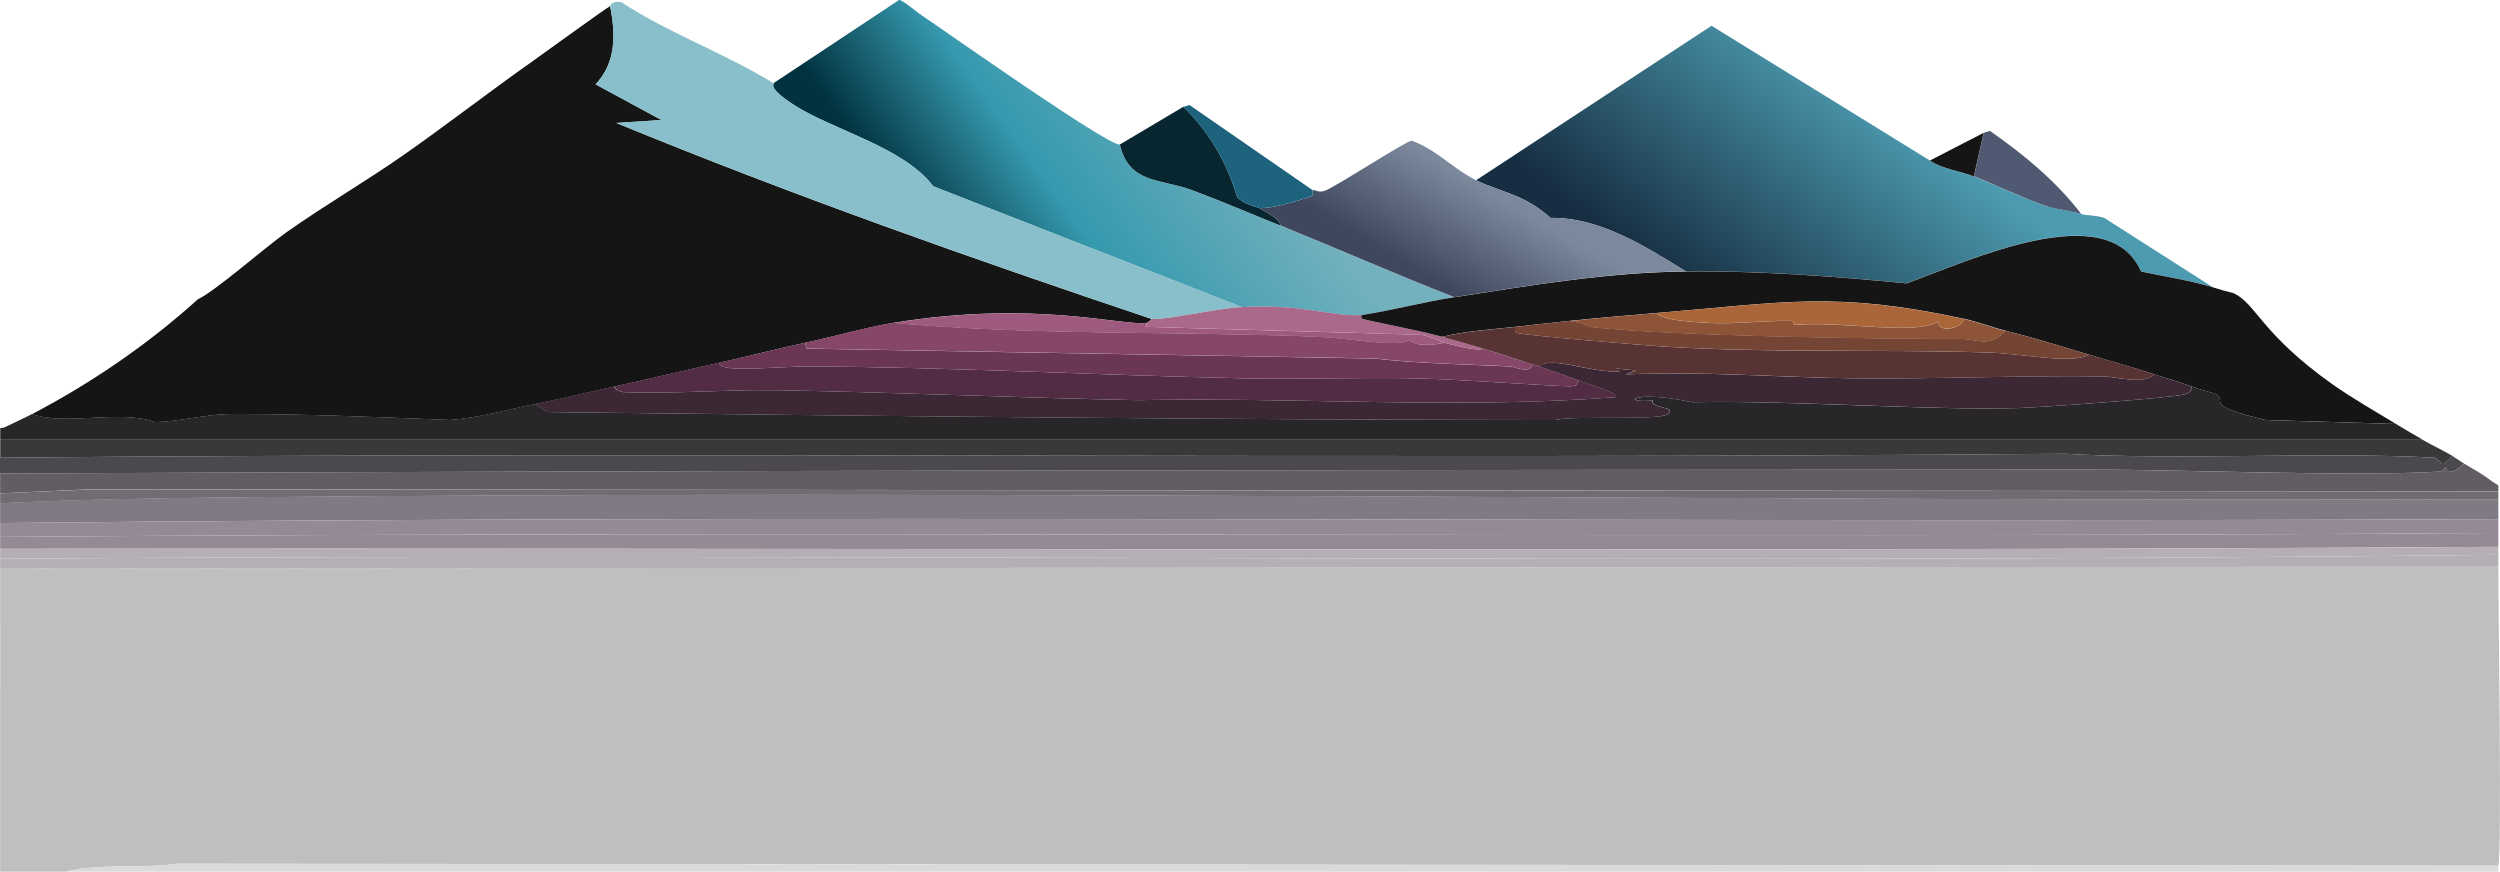 <?xml version="1.0" encoding="UTF-8"?>
<svg id="Layer_2" data-name="Layer 2" xmlns="http://www.w3.org/2000/svg" xmlns:xlink="http://www.w3.org/1999/xlink" viewBox="0 0 2038.56 710.8">
  <defs>
    <style>
      .cls-1 {
        fill: url(#linear-gradient);
      }

      .cls-1, .cls-2, .cls-3, .cls-4, .cls-5, .cls-6, .cls-7, .cls-8, .cls-9, .cls-10, .cls-11, .cls-12, .cls-13, .cls-14, .cls-15, .cls-16, .cls-17, .cls-18, .cls-19, .cls-20, .cls-21, .cls-22, .cls-23, .cls-24, .cls-25, .cls-26, .cls-27, .cls-28 {
        stroke-width: 0px;
      }

      .cls-2 {
        fill: url(#linear-gradient-2);
      }

      .cls-3 {
        fill: url(#linear-gradient-3);
      }

      .cls-4 {
        fill: #4b494d;
      }

      .cls-5 {
        fill: #716c72;
      }

      .cls-6 {
        fill: #615d62;
      }

      .cls-7 {
        fill: #817983;
      }

      .cls-8 {
        fill: #512c44;
      }

      .cls-9 {
        fill: #4f5971;
      }

      .cls-10 {
        fill: #573334;
      }

      .cls-11 {
        fill: #292629;
      }

      .cls-12 {
        fill: #39393a;
      }

      .cls-13 {
        fill: #3c2734;
      }

      .cls-14 {
        fill: #151515;
      }

      .cls-15 {
        fill: #08262f;
      }

      .cls-16 {
        fill: #1e637e;
      }

      .cls-17 {
        fill: #dad9dc;
      }

      .cls-18 {
        fill: #c0bfc0;
      }

      .cls-19 {
        fill: #aa6638;
      }

      .cls-20 {
        fill: #aa688b;
      }

      .cls-21 {
        fill: #89bfca;
      }

      .cls-22 {
        fill: #b5afb5;
      }

      .cls-23 {
        fill: #8e5437;
      }

      .cls-24 {
        fill: #9d5a7e;
      }

      .cls-25 {
        fill: #854667;
      }

      .cls-26 {
        fill: #938a95;
      }

      .cls-27 {
        fill: #744435;
      }

      .cls-28 {
        fill: #6b3653;
      }
    </style>
    <linearGradient id="linear-gradient" x1="1007.6" y1="338.69" x2="788" y2="181.39" gradientTransform="translate(0 422.61) scale(1 -1)" gradientUnits="userSpaceOnUse">
      <stop offset="0" stop-color="#73b1be"/>
      <stop offset=".6" stop-color="#3699ae"/>
      <stop offset="1" stop-color="#013240"/>
    </linearGradient>
    <linearGradient id="linear-gradient-2" x1="1569.35" y1="313.64" x2="1429.13" y2="138.48" gradientTransform="translate(0 422.61) scale(1 -1)" gradientUnits="userSpaceOnUse">
      <stop offset="0" stop-color="#4c9bb0"/>
      <stop offset="1" stop-color="#172e42"/>
    </linearGradient>
    <linearGradient id="linear-gradient-3" x1="1221.49" y1="262.31" x2="1178.1" y2="188.76" gradientTransform="translate(0 422.61) scale(1 -1)" gradientUnits="userSpaceOnUse">
      <stop offset="0" stop-color="#7c899d"/>
      <stop offset="1" stop-color="#3e475e"/>
    </linearGradient>
  </defs>
  <g id="Layer_1-2" data-name="Layer 1">
    <g id="Ocean">
      <g>
        <g>
          <path class="cls-1" d="M752.1,12.9c18.8,12.5,150.7,105.8,161.1,105,7.2,32.2,33.5,27.8,58.7,37.2,24.5,9.1,48.5,19.4,72.6,29.1,47.3,19,93.7,39.5,141.2,58.2-25.5,3.9-50.1,10.7-75.6,14.5-26,1.5-45.9-9.1-97.5-6.5q-125.8-49.3-251.7-98.5c-23.9-31.9-81.9-45.9-113.4-66.2-23-14.9-15.7-17-16.9-17.8Q681.8,34,733.1,0c2.7-.2,15.5,10.6,19,12.9Z"/>
          <g>
            <path class="cls-14" d="M939.1,260.1c-.3.8-3.7,3.2-4,3.2-19.6,2.8-91.4-19-206.9,0-21.8,3.6-49,11.4-71.6,16.2-23.3,4.9-46.3,11.1-69.6,16.2-28.6,6.2-56.9,13.3-85.5,19.4-21.9,4.7-43.7,10.2-65.6,14.5-22.9,4.6-44.9,11-68.6,12.9-60.2-2.4-120.8-5.1-181-4.8-17.4.1-40.6,6.2-59.7,6.5-29.9-10.5-72.6,3.4-100.5-6.5,50-26.2,95.5-57.8,135.3-93.7,14.3-6.7,55.1-42.6,72.6-54.9,30.9-21.8,64.5-41.3,95.5-63,35.3-24.7,69.2-51.1,104.4-75.9,9.7-6.8,60-43.5,63.7-45.2,4.1,21.8,5.5,45.5-11.9,63.8q26.9,14.5,53.7,29.1-18.4,1.2-36.8,2.4c142.3,58.5,289,110.3,436.5,159.8Z"/>
            <path class="cls-21" d="M630.8,67.9c1.2.7-6.1,2.9,16.9,17.8,31.4,20.3,89.5,34.3,113.4,66.2q125.8,49.3,251.7,98.5c-21.1,1.1-62.1,10.8-73.6,9.7-147.5-49.5-294.2-101.3-436.7-159.9q18.4-1.2,36.8-2.4-26.9-14.5-53.7-29.1c17.4-18.4,16-42,11.9-63.8.4-.2.6-4.3,9-3.2,38.4,25.2,85,42,124.3,66.2Z"/>
          </g>
          <g>
            <path class="cls-8" d="M587,295.6c-4,9,48.7,3.1,72.6,3.2,117.9.6,236.2,7.2,354.1,9.7,46.3,1,93-.9,139.3,0,36.1.7,118.8,6.8,127.3,6.5,5.9-.2,4.4-.7,7-4.8,11.9,4.5,33,10.2,29.8,13.7-128.9,9.9-259.4-.2-388.9,2.4-98.1-1.9-196.4-6.4-294.4-8.1-41.4-.7-84.3,3.2-125.3,1.6-.5,0-8.7-2.2-7-4.8,28.5-6.1,56.9-13.2,85.5-19.4Z"/>
            <path class="cls-28" d="M656.6,279.5q.5,2.4,1,4.8,231.8,4,463.5,8.1c36.9,4.2,74.3,4.7,111.4,6.5,1,0,16,6.3,16.9-1.6.4.1,2.6.4,6,1.6,10.6,3.6,21.4,7.4,31.8,11.3-2.6,4.2-1,4.6-7,4.8-8.5.3-91.2-5.8-127.3-6.5-46.3-.9-93,1-139.3,0-117.9-2.5-236.2-9.1-354.1-9.7-23.9-.1-76.6,5.8-72.6-3.2,23.4-5,46.4-11.2,69.7-16.1Z"/>
            <path class="cls-25" d="M1177.8,279.5c8.5,2,26.2,7.2,31.8,4.8,13.4,4,26.6,8.5,39.8,12.9-.9,8-15.9,1.7-16.9,1.6-37.1-1.8-74.5-2.3-111.4-6.5q-231.8-4-463.5-8.1-.5-2.4-1-4.8c22.6-4.8,49.8-12.6,71.6-16.2,113.8,10.3,230.4,6.7,345.2,11.3,17.8.7,36.2,3.8,53.7,4.8,18.3,1.1,20.8-1.7,21.9-1.6,1.6.3,7.1,6.4,28.8,1.8Z"/>
            <path class="cls-24" d="M935.1,263.3q-.5,1.6-1,3.2,112.4,3.2,224.8,6.5c6.3.7,17.5,6.1,18.9,6.5-21.8,4.6-27.3-1.5-28.8-1.6-1.1-.1-3.6,2.7-21.9,1.6-17.5-1.1-36-4.1-53.7-4.8-114.8-4.7-231.4-1-345.2-11.3,115.5-19,187.4,2.7,206.9-.1Z"/>
            <path class="cls-20" d="M1012.7,250.4c51.6-2.7,71.5,7.9,97.5,6.5,0,1.1-.6,2.8,1,3.2,9.5,2.7,39.5,7.8,64.7,14.5,11.3,3,22.6,6.4,33.8,9.7-5.7,2.4-23.3-2.8-31.8-4.8-1.4-.3-12.6-5.8-18.9-6.5q-112.4-3.2-224.8-6.5.5-1.6,1-3.2c.3,0,3.7-2.5,4-3.2,11.4,1.1,52.4-8.6,73.5-9.7Z"/>
          </g>
          <path class="cls-2" d="M1573.7,130.9c9.1,6.6,26.5,9.2,35.8,12.9,19.6,7.9,38.5,17.2,58.7,24.2,7.3,2.5,20.3,3.7,28.8,6.5,3.6,1.2,12.7,1,18.9,3.2q44.3,28.3,88.5,56.5c-15.6-5-41.5-9.1-58.7-12.9-26.7-61.9-140.3-8.6-191,9.7-59.5-5.7-120-10.4-180-9.7-31.4-19.2-69.6-44.3-110.4-43.6-20.9-19.2-41.5-21.3-60.7-30.7l192-126q89.1,54.9,178.1,109.9Z"/>
          <g>
            <path class="cls-14" d="M1804.5,234.3c5.6,1.8,11.2,3.4,16.9,4.8,18.4,8.6,22.3,33,80.6,74.3,16.6,11.7,34.2,21.6,51.7,32.3q-53.2-1.6-106.4-3.2c-51.3-12.4-31.2-14.3-39.8-21-.8-.6-13.4-3.6-20.9-6.5-9.6-3.7-20-6.4-29.8-9.7-17.7-5.9-35.8-10.7-53.7-16.2-22.6-6.8-44.6-13.6-67.6-19.4-11.1-2.8-22.7-7.3-33.8-9.7-105.5-22.9-147.3-13.3-250.7-4.8-23.9,2-47.8,4-71.6,6.5-14.6,1.5-29.2,3.2-43.8,4.8-19.9,2.2-40.3,3.4-59.7,8.1-25.1-6.7-55.1-11.8-64.7-14.5-1.6-.4-1-2.2-1-3.2,25.5-3.8,50.1-10.6,75.6-14.5,63.1-9.7,124.3-20.3,189-21,60.1-.7,120.5,4,180,9.7,50.7-18.3,164.3-71.5,191-9.7,17.2,3.7,43,7.9,58.7,12.9Z"/>
            <g>
              <path class="cls-13" d="M1756.7,305.3c9.9,3.3,20.2,5.9,29.8,9.7,1,3.8-1,5.2-5,6.5-9.2,2.9-119.5,10.9-137.3,11.3-75.9,1.8-184.4-6.6-264.6-4.8-49.3-10.7-58.2,1.5-31.8-1.6-3.2,7,20.1,4.7,11.9,11.3-6.7,5.5-77.7,1-91.5,4.8-273.9-.2-547.7-3.1-821.6-6.5q-5.5-3.2-10.9-6.5c22-4.4,43.7-9.8,65.6-14.5-1.8,2.6,6.5,4.8,7,4.8,41,1.6,83.9-2.3,125.3-1.6,98.1,1.7,196.3,6.2,294.4,8.1,129.5-2.6,260,7.5,388.9-2.4,3.1-3.6-18-9.2-29.8-13.7-10.4-3.9-21.2-7.7-31.8-11.3,8.5-9.3,41.4,5.4,65.6,4l-3-2.4q8,.8,15.9,1.6-4,1.6-8,3.2c62.4-2.8,124.7,2.6,187,3.2,66.9.7,134.1-2.5,200.9-1.6,13.2.2,33.9,7.2,43-1.6Z"/>
              <path class="cls-10" d="M1235.5,266.6c.2,1.4-.8,4.2,1,4.8,5.5,2.1,106.9,10.4,121.4,11.3,88,5.3,176.6,2,264.6,4.8,26.7.9,68.4,9.8,80.6,1.6,17.9,5.4,36,10.2,53.7,16.2-9.2,8.8-29.8,1.8-42.8,1.6-66.8-.8-134,2.3-200.9,1.6-62.3-.7-124.6-6-187-3.2q4-1.6,8-3.2-8-.8-15.9-1.6l3,2.4c-24.3,1.4-57.1-13.3-65.6-4-3.4-1.2-5.5-1.5-6-1.6-13.2-4.5-26.4-9-39.8-12.9-11.2-3.3-22.5-6.7-33.8-9.7,19.3-4.7,39.6-5.9,59.5-8.1Z"/>
              <path class="cls-27" d="M1279.3,261.7c12.3,1.1,16,4.7,16.9,4.8,66.1,7.3,227.9,9.9,300.4,9.7,16.9,0,25.1,7.8,38.8-6.5,23,5.8,45.1,12.6,67.6,19.4-12.2,8.2-53.9-.7-80.6-1.6-88-2.9-176.6.4-264.6-4.8-14.4-.9-115.8-9.2-121.4-11.3-1.8-.7-.8-3.4-1-4.8,14.7-1.6,29.3-3.4,43.9-4.9Z"/>
              <path class="cls-19" d="M1601.6,260.1c-2.5,8.6-22.8,11.4-20.9,1.6-15.7,12.5-80.2-.4-117.4,3.2-1.5,0-.5-3.2-2-3.2-21.9-.7-45.2,2.8-67.6,1.6-12.6-.6-38.9-2.2-42.8-8.1,103.3-8.4,145.1-18,250.7,4.9Z"/>
              <path class="cls-23" d="M1350.9,255.3c3.9,5.9,30.2,7.4,42.8,8.1,22.4,1.1,45.7-2.3,67.6-1.6,1.5,0,.5,3.2,2,3.2,37.1-3.6,101.7,9.2,117.4-3.2-1.9,9.8,18.4,7,20.9-1.6,11.2,2.4,22.7,6.9,33.8,9.7-13.7,14.2-21.9,6.4-38.8,6.5-72.5.2-234.3-2.4-300.4-9.7-.9-.1-4.6-3.7-16.9-4.8,23.8-2.6,47.7-4.7,71.6-6.6Z"/>
            </g>
          </g>
          <g>
            <path class="cls-3" d="M1203.7,147c19.1,9.4,39.8,11.5,60.7,30.7,40.8-.7,79,24.4,110.4,43.6-64.6.7-125.9,11.3-189,21-47.5-18.6-94-39.1-141.2-58.2-2.1-6.9-11.6-10.6-17.9-14.5,9.9.9,32.6-6,42.8-9.7,2-.7.6-4.7,1-4.8,2.2-.8,4.3,2.9,10.9,0,11.2-5,65.1-40.1,69.6-40.4,20.6,7.3,33.8,23,52.7,32.3Z"/>
            <g>
              <path class="cls-15" d="M1026.6,169.6c6.3,3.9,15.8,7.7,17.9,14.5-24.2-9.7-48.1-20-72.6-29.1-25.2-9.4-51.4-4.9-58.7-37.2q25.9-15.3,51.7-30.7c21.8,21,36.1,46.9,43.8,73.5,5.7,6.4,16.4,8.1,17.9,9Z"/>
              <path class="cls-16" d="M1070.4,155.1c-.4.2,1,4.1-1,4.8-10.2,3.7-32.9,10.6-42.8,9.7-1.6-1-12.3-2.7-17.9-8.9-7.7-26.6-22-52.5-43.8-73.5q2.5-.8,5-1.6,50.3,34.8,100.5,69.5Z"/>
            </g>
          </g>
          <g>
            <path class="cls-9" d="M1697.1,174.5c-8.6-2.7-21.6-3.9-28.8-6.5-20.1-7-39.1-16.4-58.7-24.2q4-17.8,8-35.5,2.5-.8,5-1.6c28.4,19.8,54.6,41.7,74.5,67.8Z"/>
            <path class="cls-14" d="M1609.5,143.8c-9.3-3.8-26.7-6.3-35.8-12.9q21.9-11.3,43.8-22.6-4,17.7-8,35.5Z"/>
          </g>
        </g>
        <g>
          <path class="cls-18" d="M2037.2,462c-.1,34.3,3.1,232,0,243.9q-946.4-.8-1892.9-1.6c-28.7,4.2-63.2-.6-90.5,6.5H.1C0,628.4.3,546,.1,463.6q1018.6-.7,2037.1-1.6Z"/>
          <g>
            <path class="cls-11" d="M1953.7,345.7c7.1,4.3,14.6,8.7,21.9,12.9H.2v-9.7c2.4.4,4.1-.7,6-1.6,6.5-3.2,13.6-6.4,19.9-9.7,27.9,9.9,70.5-4,100.5,6.5,19.1-.3,42.3-6.4,59.7-6.5,60.2-.3,120.9,2.4,181,4.8,23.8-1.9,45.7-8.4,68.6-12.9q5.5,3.2,10.9,6.5c273.9,3.3,547.7,6.3,821.6,6.5,13.8-3.9,84.8.6,91.5-4.8,8.1-6.7-15.1-4.3-11.9-11.3-26.3,3.1-17.4-9.1,31.8,1.6,80.2-1.7,188.7,6.7,264.6,4.8,17.7-.4,128.1-8.4,137.3-11.3,4-1.3,5.9-2.7,5-6.5,7.5,2.9,20.1,5.8,20.9,6.5,8.5,6.7-11.5,8.6,39.8,21q53.1,1.6,106.3,3.2Z"/>
            <path class="cls-7" d="M2037.2,407.1v16.2c-679,3.2-1358.1-4-2037.1,3.2v-16.2c63.2-3.1,126.7-4.2,190-4.8,615.5-6.1,1231.6,3.4,1847.1,1.6Z"/>
            <path class="cls-6" d="M2025.3,387.7c3.9,2.7,7.7,5.6,11.9,8.1v4.8q-982.2-.8-1964.5-1.6-36.3,1.7-72.6,3.3v-16.2c567.3-2.5,1134.6-2.9,1701.9-3.2,80.6,0,215,6,288.5,1.6.8-.1,3.1-3.1,4-3.2,1-.1,1.3,9.5,14.9-3.2,5.3,3.2,10.7,6.1,15.9,9.6Z"/>
            <path class="cls-4" d="M1999.4,371.6c3.5,2.1,6.6,4.4,9.9,6.5-13.7,12.7-14,3.1-14.9,3.2-.9.1-3.1,3.2-4,3.2-73.5,4.4-207.8-1.7-288.5-1.6-567.3.3-1134.6.7-1701.9,3.2v-12.9c561.3-5,1122.7,1.5,1684-3.2,90.5,5.4,213.8-1.7,300.4,3.2,4.8.3,5.5,10.8,15-1.6Z"/>
            <path class="cls-12" d="M1975.6,358.7c7.7,4.5,16.1,8.3,23.9,12.9-9.5,12.5-10.2,1.9-14.9,1.6-86.6-4.9-209.9,2.2-300.4-3.2-561.3,4.8-1122.7-1.8-1684,3.2v-14.5h1975.4Z"/>
            <path class="cls-26" d="M2037.2,423.3v11.3c-679,4.7-1358.1-2.1-2037.1,3.2v-11.3c679-7.2,1358.1-.1,2037.1-3.2Z"/>
            <path class="cls-26" d="M2037.2,434.6v11.3c-679,4.3-1358.1.7-2037.1,1.6v-9.7c679-5.3,1358.1,1.5,2037.1-3.2Z"/>
            <path class="cls-22" d="M2037.2,452.4v9.7q-1018.5.8-2037.1,1.6v-8.1c679.1-4.8,1358.2,4.7,2037.1-3.2Z"/>
            <path class="cls-22" d="M2037.2,445.9v6.5c-678.9,7.9-1358.1-1.6-2037.1,3.2v-8.1c679.1-.9,1358.1,2.7,2037.1-1.6Z"/>
            <path class="cls-5" d="M2037.2,400.7v6.5c-615.5,1.8-1231.6-7.7-1847.1-1.6-63.3.6-126.8,1.8-190,4.8v-8.1q36.3-1.6,72.6-3.2,982.3.7,1964.5,1.6Z"/>
          </g>
          <path class="cls-17" d="M2037.2,706c-.4,1.5.2,3.3,0,4.8H53.8c27.3-7.1,61.8-2.2,90.5-6.5q946.5.9,1892.9,1.7Z"/>
        </g>
      </g>
    </g>
  </g>
</svg>